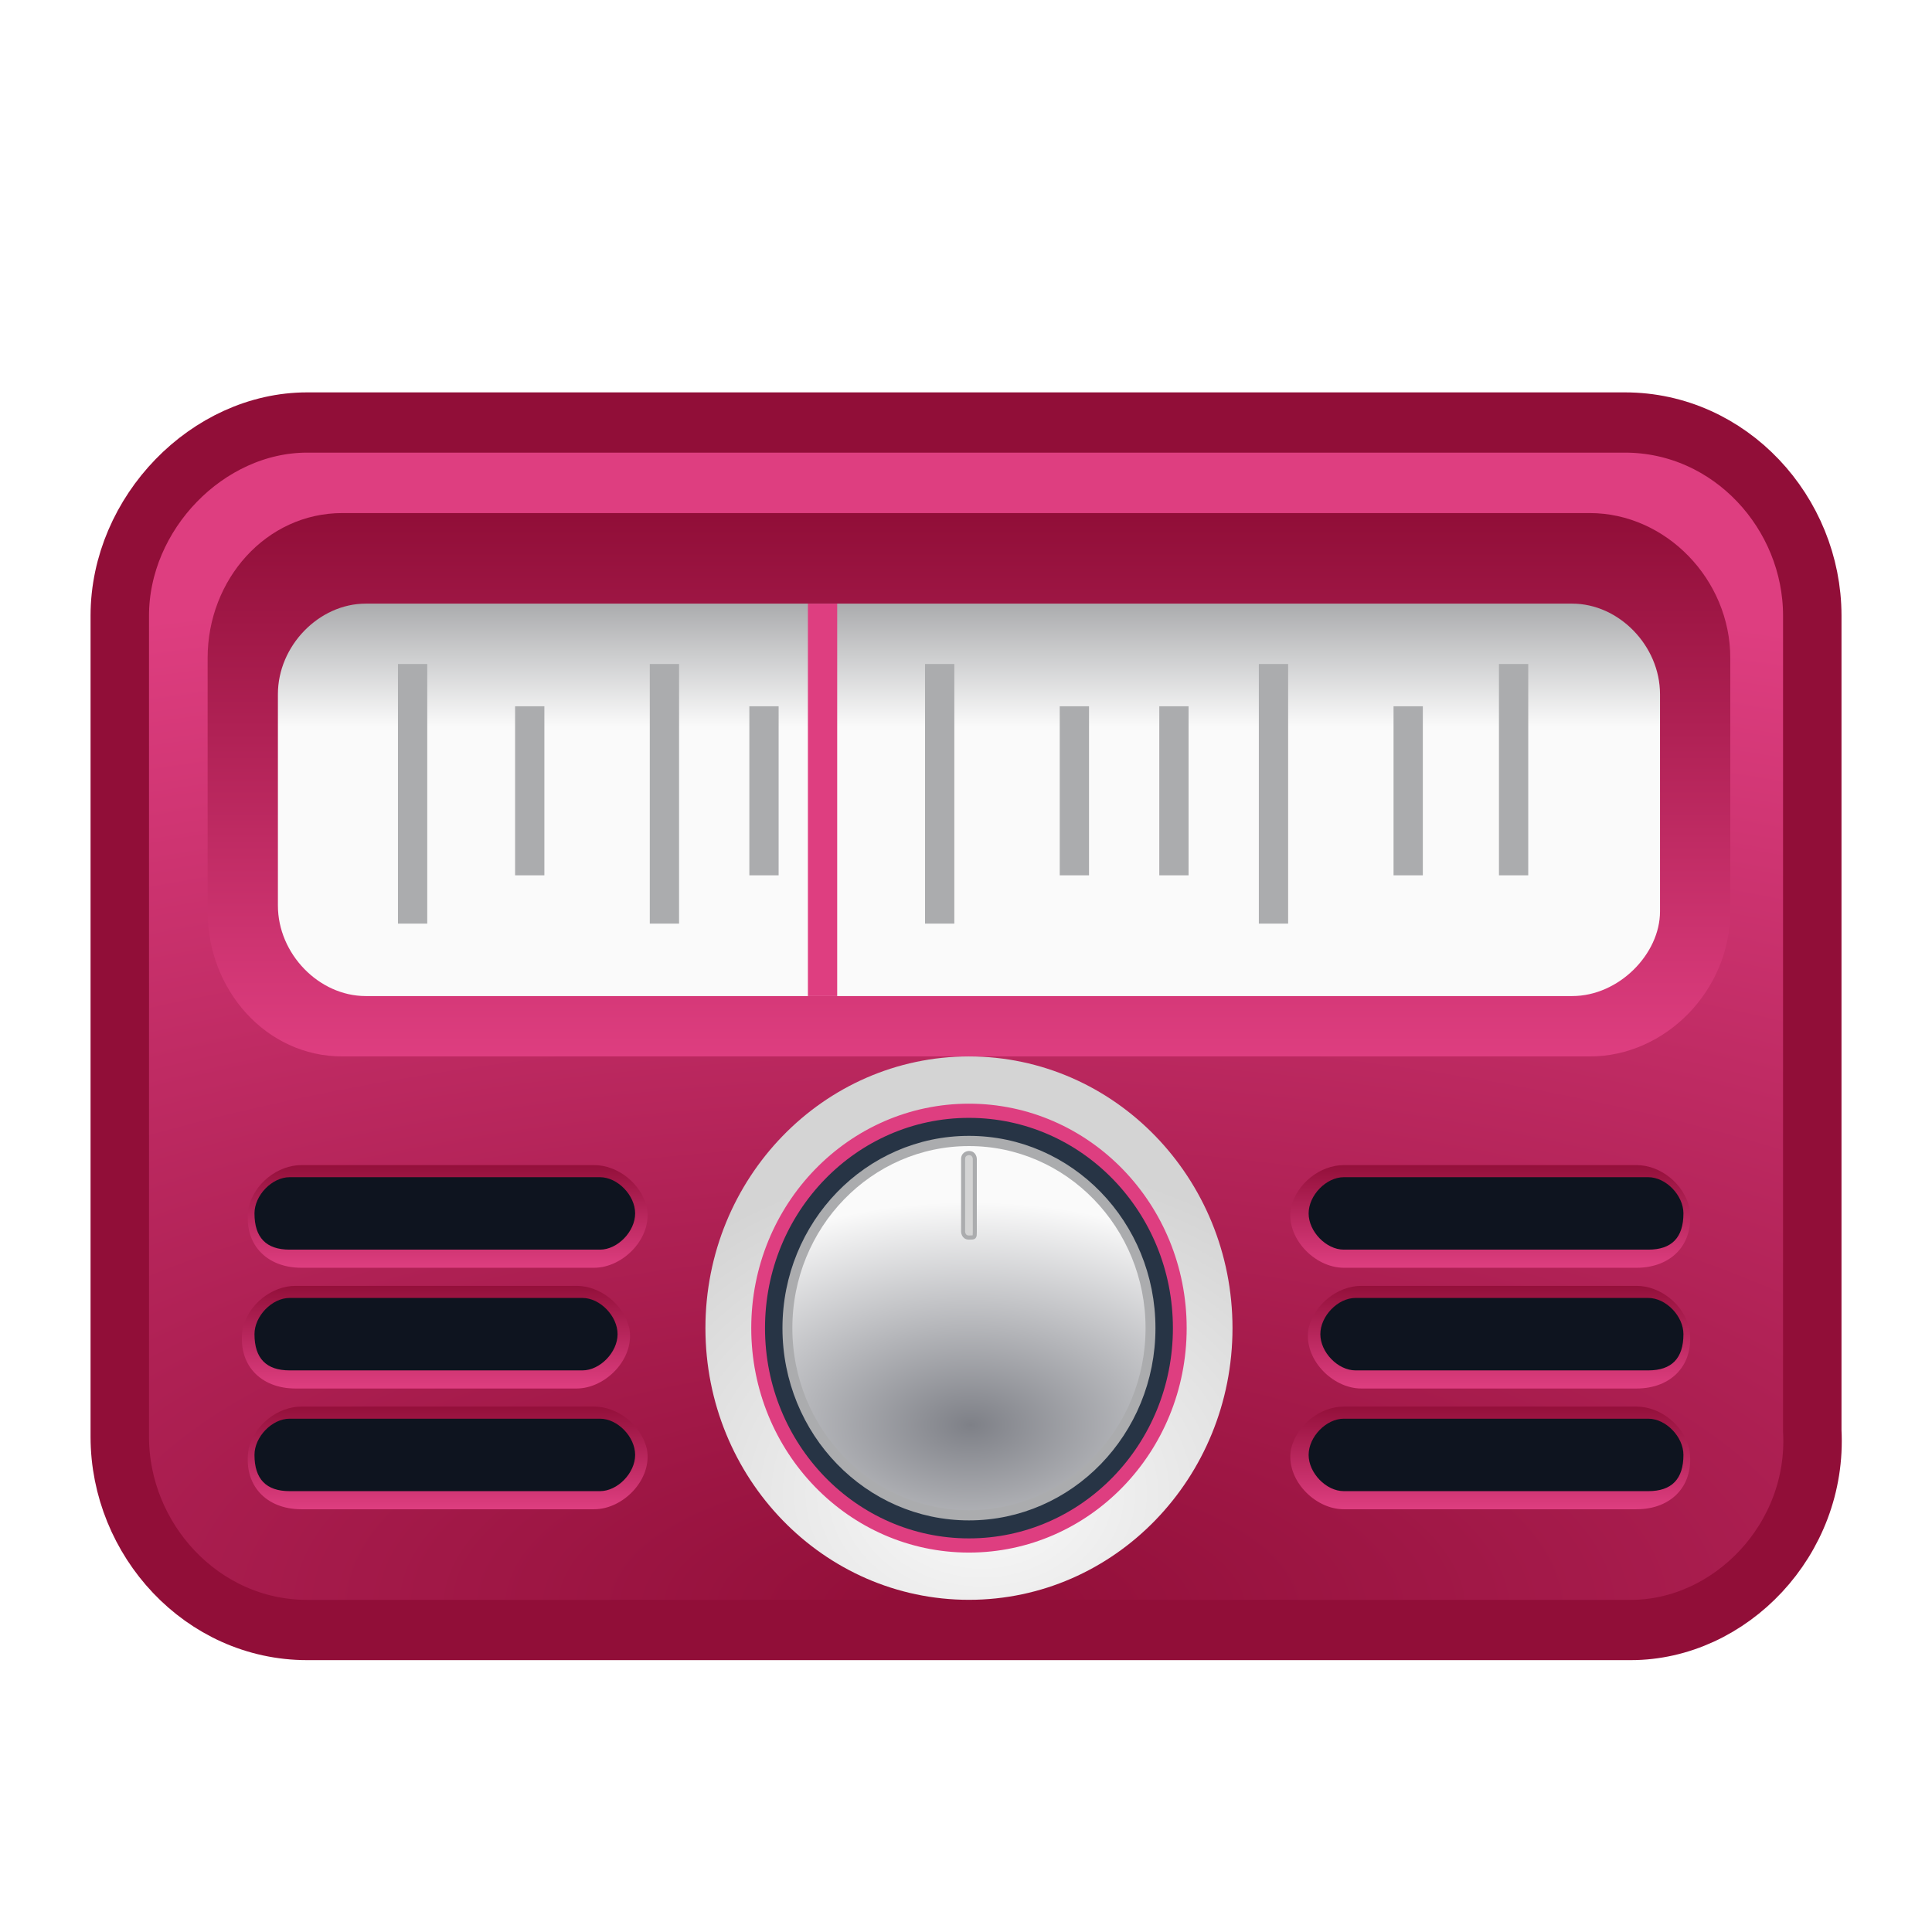 <?xml version="1.0" encoding="UTF-8" standalone="no"?>
<svg
   version="1.1"
   x="0px"
   y="0px"
   viewBox="0 0 32 32"
   style="enable-background:new 0 0 32 32;"
   xml:space="preserve"
   id="svg2440"
   sodipodi:docname="com.github.louis77.tuner.svg"
   inkscape:version="1.4 (e7c3feb100, 2024-10-09)"
   inkscape:export-filename="com.github.louis77.tuner.png"
   inkscape:export-xdpi="96"
   inkscape:export-ydpi="96"
   xmlns:inkscape="http://www.inkscape.org/namespaces/inkscape"
   xmlns:sodipodi="http://sodipodi.sourceforge.net/DTD/sodipodi-0.dtd"
   xmlns="http://www.w3.org/2000/svg"
   xmlns:svg="http://www.w3.org/2000/svg"
   xmlns:rdf="http://www.w3.org/1999/02/22-rdf-syntax-ns#"
   xmlns:cc="http://creativecommons.org/ns#"
   xmlns:dc="http://purl.org/dc/elements/1.1/"><sodipodi:namedview
   pagecolor="#ffffff"
   bordercolor="#666666"
   borderopacity="1"
   objecttolerance="10"
   gridtolerance="10"
   guidetolerance="10"
   inkscape:pageopacity="0"
   inkscape:pageshadow="2"
   inkscape:window-width="1145"
   inkscape:window-height="480"
   id="namedview94"
   showgrid="false"
   inkscape:zoom="7.375"
   inkscape:cx="16.067797"
   inkscape:cy="9.6271186"
   inkscape:window-x="147"
   inkscape:window-y="272"
   inkscape:window-maximized="0"
   inkscape:current-layer="svg2440"
   inkscape:showpageshadow="2"
   inkscape:pagecheckerboard="0"
   inkscape:deskcolor="#d1d1d1" /><defs
   id="defs2444" />
<style
   type="text/css"
   id="style2278">
	.st0{display:none;}
	.st1{display:inline;opacity:0.2;fill:none;stroke:#000000;stroke-width:6.250000e-02;enable-background:new    ;}
	.st2{opacity:0.3;fill:url(#SVGID_1_);enable-background:new    ;}
	.st3{opacity:0.3;fill:url(#SVGID_2_);enable-background:new    ;}
	.st4{opacity:0.3;fill:url(#SVGID_3_);enable-background:new    ;}
	.st5{fill:url(#SVGID_4_);stroke:#910E38;stroke-width:0.998;}
	.st6{fill:url(#SVGID_5_);}
	.st7{fill:url(#SVGID_6_);}
	.st8{fill:none;stroke:#ABACAE;stroke-width:0.5;stroke-miterlimit:10;}
	.st9{fill:none;stroke:#DE3E80;stroke-width:0.5;stroke-miterlimit:10;}
	.st10{fill:url(#SVGID_7_);}
	.st11{fill:#273445;stroke:#DE3E80;stroke-width:0.235;stroke-linecap:round;stroke-linejoin:round;}
	.st12{fill:url(#SVGID_8_);stroke:#ABACAE;stroke-width:0.169;stroke-linecap:round;stroke-linejoin:round;}
	.st13{fill:#D4D4D4;stroke:#ABACAE;stroke-width:6.859115e-02;}
	.st14{fill:url(#SVGID_9_);}
	.st15{fill:#0E141F;}
	.st16{fill:url(#SVGID_10_);}
	.st17{fill:url(#SVGID_11_);}
	.st18{fill:url(#SVGID_12_);}
	.st19{fill:url(#SVGID_13_);}
	.st20{fill:url(#SVGID_14_);}
</style>
<g
   id="Layer_1"
   class="st0">
	<path
   class="st1"
   d="M32,23.5H0 M32,24.5H0 M32,25.5H0 M32,23H0 M32,24H0 M32,25H0 M32,20.5H0 M32,21.5H0 M32,22.5H0 M32,20H0    M32,21H0 M32,22H0 M32,17.5H0 M32,18.5H0 M32,19.5H0 M32,17H0 M32,18H0 M32,19H0 M32,14.5H0 M32,15.5H0 M32,16.5H0 M32,14H0    M32,15H0 M32,16H0 M32,11.5H0 M32,12.5H0 M32,13.5H0 M32,11H0 M32,12H0 M32,13H0 M32,9.5H0 M32,10.5H0 M32,9H0 M32,10H0 M32,6.5H0    M32,7.5H0 M32,8.5H0 M32,6H0 M32,7H0 M32,8H0 M32,3.5H0 M32,4.5H0 M32,5.5H0 M32,3H0 M32,4H0 M32,5H0 M32,0.5H0 M32,1.5H0 M32,2.5   H0 M32,1H0 M32,2H0 M32,29H0 M32,30H0 M32,31H0 M32,28.5H0 M32,29.5H0 M32,30.5H0 M32,26H0 M32,27H0 M32,28H0 M32,26.5H0 M32,27.5   H0 M32,31.5H0 M8.5,32V0 M7.5,32V0 M6.5,32V0 M9,32V0 M8,32V0 M7,32V0 M11.5,32V0 M10.5,32V0 M9.5,32V0 M12,32V0 M11,32V0 M10,32V0    M14.5,32V0 M13.5,32V0 M12.5,32V0 M15,32V0 M14,32V0 M13,32V0 M17.5,32V0 M16.5,32V0 M15.5,32V0 M18,32V0 M17,32V0 M16,32V0    M20.5,32V0 M19.5,32V0 M18.5,32V0 M21,32V0 M20,32V0 M19,32V0 M22.5,32V0 M21.5,32V0 M23,32V0 M22,32V0 M25.5,32V0 M24.5,32V0    M23.5,32V0 M26,32V0 M25,32V0 M24,32V0 M28.5,32V0 M27.5,32V0 M26.5,32V0 M29,32V0 M28,32V0 M27,32V0 M31.5,32V0 M30.5,32V0    M29.5,32V0 M31,32V0 M30,32V0 M3,32V0 M2,32V0 M1,32V0 M3.5,32V0 M2.5,32V0 M1.5,32V0 M6,32V0 M5,32V0 M4,32V0 M5.5,32V0 M4.5,32   V0 M0.5,32V0"
   id="path2280" />
</g>
<g
   id="Layer_2"
   transform="matrix(0.97,0,0,1,0.529,-2.502)">
	
	
		<radialGradient
   id="SVGID_4_"
   cx="15.763"
   cy="29.909"
   r="42.897"
   gradientTransform="matrix(1.01,0.006,-0.003,0.401,-0.077,17.053)"
   gradientUnits="userSpaceOnUse">
		<stop
   offset="0"
   style="stop-color:#910E38"
   id="stop2308" />
		<stop
   offset="1"
   style="stop-color:#DE3E80"
   id="stop2310" />
	</radialGradient>
	<path
   class="st5"
   d="M 27.3,29.5 H 4.7 C 2.9,29.5 1.5,28 1.5,26.3 V 12.7 C 1.5,11 3,9.5 4.7,9.5 h 22.5 c 1.8,0 3.2,1.5 3.2,3.2 v 13.5 c 0.1,1.8 -1.4,3.3 -3.1,3.3 z"
   id="path2313"
   style="fill:url(#SVGID_4_);stroke:#910e38;stroke-width:0.998"
   inkscape:connector-curvature="0" />
	
		<linearGradient
   id="SVGID_5_"
   gradientUnits="userSpaceOnUse"
   x1="16.734"
   y1="20"
   x2="16.734"
   y2="11.045"
   gradientTransform="matrix(1.099,0,0,1,-2.386,0)">
		<stop
   offset="0"
   style="stop-color:#DE3E80"
   id="stop2315" />
		<stop
   offset="1"
   style="stop-color:#910E38"
   id="stop2317" />
	</linearGradient>
	<path
   class="st6"
   d="M 3,17.6 V 13.4 C 3,12.1 4,11 5.3,11 h 21.3 c 1.3,0 2.4,1.1 2.4,2.4 v 4.2 C 29,18.9 27.9,20 26.6,20 H 5.3 C 4,20 3,18.9 3,17.6 Z"
   id="path2320"
   style="fill:url(#SVGID_5_)"
   inkscape:connector-curvature="0" />
	<linearGradient
   id="SVGID_6_"
   gradientUnits="userSpaceOnUse"
   x1="16"
   y1="19"
   x2="16"
   y2="12.5">
		<stop
   offset="0.687"
   style="stop-color:#FAFAFA"
   id="stop2322" />
		<stop
   offset="1"
   style="stop-color:#ABACAE"
   id="stop2324" />
	</linearGradient>
	<path
   class="st7"
   d="M 26.3,19 H 5.7 C 4.9,19 4.2,18.3 4.2,17.5 V 14 c 0,-0.8 0.7,-1.5 1.5,-1.5 h 20.6 c 0.8,0 1.5,0.7 1.5,1.5 v 3.6 c 0,0.7 -0.7,1.4 -1.5,1.4 z"
   id="path2327"
   style="fill:url(#SVGID_6_)"
   inkscape:connector-curvature="0" />
	<g
   id="g2351">
		<line
   class="st8"
   x1="6.5"
   y1="13.5"
   x2="6.5"
   y2="17.8"
   id="line2329"
   style="fill:none;stroke:#abacae;stroke-width:0.5;stroke-miterlimit:10" />
		<line
   class="st8"
   x1="8.5"
   y1="14.2"
   x2="8.5"
   y2="17"
   id="line2331"
   style="fill:none;stroke:#abacae;stroke-width:0.5;stroke-miterlimit:10" />
		<line
   class="st8"
   x1="10.8"
   y1="13.5"
   x2="10.8"
   y2="17.8"
   id="line2333"
   style="fill:none;stroke:#abacae;stroke-width:0.5;stroke-miterlimit:10" />
		<line
   class="st8"
   x1="12.5"
   y1="14.2"
   x2="12.5"
   y2="17"
   id="line2335"
   style="fill:none;stroke:#abacae;stroke-width:0.5;stroke-miterlimit:10" />
		<line
   class="st8"
   x1="15.5"
   y1="13.5"
   x2="15.5"
   y2="17.8"
   id="line2337"
   style="fill:none;stroke:#abacae;stroke-width:0.5;stroke-miterlimit:10" />
		<line
   class="st8"
   x1="17.8"
   y1="14.2"
   x2="17.8"
   y2="17"
   id="line2339"
   style="fill:none;stroke:#abacae;stroke-width:0.5;stroke-miterlimit:10" />
		<line
   class="st8"
   x1="19.5"
   y1="14.2"
   x2="19.5"
   y2="17"
   id="line2341"
   style="fill:none;stroke:#abacae;stroke-width:0.5;stroke-miterlimit:10" />
		<line
   class="st8"
   x1="21.2"
   y1="13.5"
   x2="21.2"
   y2="17.8"
   id="line2343"
   style="fill:none;stroke:#abacae;stroke-width:0.5;stroke-miterlimit:10" />
		<line
   class="st8"
   x1="25.3"
   y1="13.5"
   x2="25.3"
   y2="17"
   id="line2345"
   style="fill:none;stroke:#abacae;stroke-width:0.5;stroke-miterlimit:10" />
		<line
   class="st8"
   x1="23.5"
   y1="14.2"
   x2="23.5"
   y2="17"
   id="line2347"
   style="fill:none;stroke:#abacae;stroke-width:0.5;stroke-miterlimit:10" />
		<line
   class="st9"
   x1="13.5"
   y1="12.5"
   x2="13.5"
   y2="19"
   id="line2349"
   style="fill:none;stroke:#de3e80;stroke-width:0.5;stroke-miterlimit:10" />
	</g>
	<g
   id="g2371">
		
			<radialGradient
   id="SVGID_7_"
   cx="15.889"
   cy="27.807"
   r="7.349"
   gradientTransform="matrix(1.004,0,0,0.757,0.268,6.191)"
   gradientUnits="userSpaceOnUse">
			<stop
   offset="0"
   style="stop-color:#FAFAFA"
   id="stop2353" />
			<stop
   offset="1"
   style="stop-color:#D4D4D4"
   id="stop2355" />
		</radialGradient>
		<circle
   class="st10"
   cx="16"
   cy="24.5"
   r="4.5"
   id="circle2358"
   style="fill:url(#SVGID_7_)" />
		<circle
   class="st11"
   cx="16"
   cy="24.5"
   r="3.6"
   id="circle2360"
   style="fill:#273445;stroke:#de3e80;stroke-width:0.235;stroke-linecap:round;stroke-linejoin:round" />
		
			<radialGradient
   id="SVGID_8_"
   cx="15.694"
   cy="25.144"
   r="6.457"
   gradientTransform="matrix(0.983,0,0,0.572,0.603,11.721)"
   gradientUnits="userSpaceOnUse">
			<stop
   offset="0"
   style="stop-color:#7E8087"
   id="stop2362" />
			<stop
   offset="1"
   style="stop-color:#FAFAFA"
   id="stop2364" />
		</radialGradient>
		<circle
   class="st12"
   cx="16"
   cy="24.5"
   r="3.1"
   id="circle2367"
   style="fill:url(#SVGID_8_);stroke:#abacae;stroke-width:0.169;stroke-linecap:round;stroke-linejoin:round" />
		<path
   class="st13"
   d="m 16,23 c -0.1,0 -0.1,-0.1 -0.1,-0.1 v -1.2 c 0,-0.1 0.1,-0.1 0.1,-0.1 0.1,0 0.1,0.1 0.1,0.1 v 1.2 c 0,0.1 0,0.1 -0.1,0.1 z"
   id="path2369"
   inkscape:connector-curvature="0" />
	</g>
	<g
   id="g2382">
		<linearGradient
   id="SVGID_9_"
   gradientUnits="userSpaceOnUse"
   x1="24.949"
   y1="23.5"
   x2="24.949"
   y2="21.75">
			<stop
   offset="0"
   style="stop-color:#DE3E80"
   id="stop2373" />
			<stop
   offset="1"
   style="stop-color:#910E38"
   id="stop2375" />
		</linearGradient>
		<path
   class="st14"
   d="m 22.4,23.5 c -0.5,0 -1,-0.5 -0.9,-1 0.1,-0.4 0.5,-0.7 0.9,-0.7 h 5 c 0.4,0 0.8,0.3 0.9,0.7 0.1,0.6 -0.3,1 -0.9,1 z"
   id="path2378"
   style="fill:url(#SVGID_9_)"
   inkscape:connector-curvature="0" />
		<path
   class="st15"
   d="m 27.6,23.2 h -5.2 c -0.3,0 -0.6,-0.3 -0.6,-0.6 v 0 c 0,-0.3 0.3,-0.6 0.6,-0.6 h 5.2 c 0.3,0 0.6,0.3 0.6,0.6 v 0 c 0,0.4 -0.2,0.6 -0.6,0.6 z"
   id="path2380"
   inkscape:connector-curvature="0"
   style="fill:#0e141f" />
	</g>
	<g
   id="g2393">
		<linearGradient
   id="SVGID_10_"
   gradientUnits="userSpaceOnUse"
   x1="25.111"
   y1="25.5"
   x2="25.111"
   y2="23.75">
			<stop
   offset="0"
   style="stop-color:#DE3E80"
   id="stop2384" />
			<stop
   offset="1"
   style="stop-color:#910E38"
   id="stop2386" />
		</linearGradient>
		<path
   class="st16"
   d="m 22.7,25.5 c -0.5,0 -1,-0.5 -0.9,-1 0.1,-0.4 0.5,-0.7 0.9,-0.7 h 4.7 c 0.4,0 0.8,0.3 0.9,0.7 0.1,0.6 -0.3,1 -0.9,1 z"
   id="path2389"
   style="fill:url(#SVGID_10_)"
   inkscape:connector-curvature="0" />
		<path
   class="st15"
   d="m 27.6,25.2 h -5 C 22.3,25.2 22,24.9 22,24.6 v 0 C 22,24.3 22.3,24 22.6,24 h 5 c 0.3,0 0.6,0.3 0.6,0.6 v 0 c 0,0.4 -0.2,0.6 -0.6,0.6 z"
   id="path2391"
   inkscape:connector-curvature="0"
   style="fill:#0e141f" />
	</g>
	<g
   id="g2404">
		<linearGradient
   id="SVGID_11_"
   gradientUnits="userSpaceOnUse"
   x1="24.949"
   y1="27.5"
   x2="24.949"
   y2="25.75">
			<stop
   offset="0"
   style="stop-color:#DE3E80"
   id="stop2395" />
			<stop
   offset="1"
   style="stop-color:#910E38"
   id="stop2397" />
		</linearGradient>
		<path
   class="st17"
   d="m 22.4,27.5 c -0.5,0 -1,-0.5 -0.9,-1 0.1,-0.4 0.5,-0.7 0.9,-0.7 h 5 c 0.4,0 0.8,0.3 0.9,0.7 0.1,0.6 -0.3,1 -0.9,1 z"
   id="path2400"
   style="fill:url(#SVGID_11_)"
   inkscape:connector-curvature="0" />
		<path
   class="st15"
   d="m 27.6,27.2 h -5.2 c -0.3,0 -0.6,-0.3 -0.6,-0.6 v 0 c 0,-0.3 0.3,-0.6 0.6,-0.6 h 5.2 c 0.3,0 0.6,0.3 0.6,0.6 v 0 c 0,0.4 -0.2,0.6 -0.6,0.6 z"
   id="path2402"
   inkscape:connector-curvature="0"
   style="fill:#0e141f" />
	</g>
	<g
   id="g2415">
		
			<linearGradient
   id="SVGID_12_"
   gradientUnits="userSpaceOnUse"
   x1="96.542"
   y1="23.5"
   x2="96.542"
   y2="21.75"
   gradientTransform="matrix(-1,0,0,1,103.593,0)">
			<stop
   offset="0"
   style="stop-color:#DE3E80"
   id="stop2406" />
			<stop
   offset="1"
   style="stop-color:#910E38"
   id="stop2408" />
		</linearGradient>
		<path
   class="st18"
   d="m 9.6,23.5 c 0.5,0 1,-0.5 0.9,-1 C 10.4,22.1 10,21.8 9.6,21.8 h -5 c -0.4,0 -0.8,0.3 -0.9,0.7 -0.1,0.6 0.3,1 0.9,1 z"
   id="path2411"
   style="fill:url(#SVGID_12_)"
   inkscape:connector-curvature="0" />
		<path
   class="st15"
   d="m 4.4,23.2 h 5.3 c 0.3,0 0.6,-0.3 0.6,-0.6 v 0 C 10.3,22.3 10,22 9.7,22 H 4.4 c -0.3,0 -0.6,0.3 -0.6,0.6 v 0 c 0,0.4 0.2,0.6 0.6,0.6 z"
   id="path2413"
   inkscape:connector-curvature="0"
   style="fill:#0e141f" />
	</g>
	<g
   id="g2426">
		
			<linearGradient
   id="SVGID_13_"
   gradientUnits="userSpaceOnUse"
   x1="96.704"
   y1="25.5"
   x2="96.704"
   y2="23.75"
   gradientTransform="matrix(-1,0,0,1,103.593,0)">
			<stop
   offset="0"
   style="stop-color:#DE3E80"
   id="stop2417" />
			<stop
   offset="1"
   style="stop-color:#910E38"
   id="stop2419" />
		</linearGradient>
		<path
   class="st19"
   d="m 9.3,25.5 c 0.5,0 1,-0.5 0.9,-1 C 10.1,24.1 9.7,23.8 9.3,23.8 H 4.5 c -0.4,0 -0.8,0.3 -0.9,0.7 -0.1,0.6 0.3,1 0.9,1 z"
   id="path2422"
   style="fill:url(#SVGID_13_)"
   inkscape:connector-curvature="0" />
		<path
   class="st15"
   d="m 4.4,25.2 h 5 c 0.3,0 0.6,-0.3 0.6,-0.6 v 0 C 10,24.3 9.7,24 9.4,24 h -5 c -0.3,0 -0.6,0.3 -0.6,0.6 v 0 c 0,0.4 0.2,0.6 0.6,0.6 z"
   id="path2424"
   inkscape:connector-curvature="0"
   style="fill:#0e141f" />
	</g>
	<g
   id="g2437">
		
			<linearGradient
   id="SVGID_14_"
   gradientUnits="userSpaceOnUse"
   x1="96.542"
   y1="27.5"
   x2="96.542"
   y2="25.75"
   gradientTransform="matrix(-1,0,0,1,103.593,0)">
			<stop
   offset="0"
   style="stop-color:#DE3E80"
   id="stop2428" />
			<stop
   offset="1"
   style="stop-color:#910E38"
   id="stop2430" />
		</linearGradient>
		<path
   class="st20"
   d="m 9.6,27.5 c 0.5,0 1,-0.5 0.9,-1 C 10.4,26.1 10,25.8 9.6,25.8 h -5 c -0.4,0 -0.8,0.3 -0.9,0.7 -0.1,0.6 0.3,1 0.9,1 z"
   id="path2433"
   style="fill:url(#SVGID_14_)"
   inkscape:connector-curvature="0" />
		<path
   class="st15"
   d="m 4.4,27.2 h 5.3 c 0.3,0 0.6,-0.3 0.6,-0.6 v 0 C 10.3,26.3 10,26 9.7,26 H 4.4 c -0.3,0 -0.6,0.3 -0.6,0.6 v 0 c 0,0.4 0.2,0.6 0.6,0.6 z"
   id="path2435"
   inkscape:connector-curvature="0"
   style="fill:#0e141f" />
	</g>
</g>
</svg>
